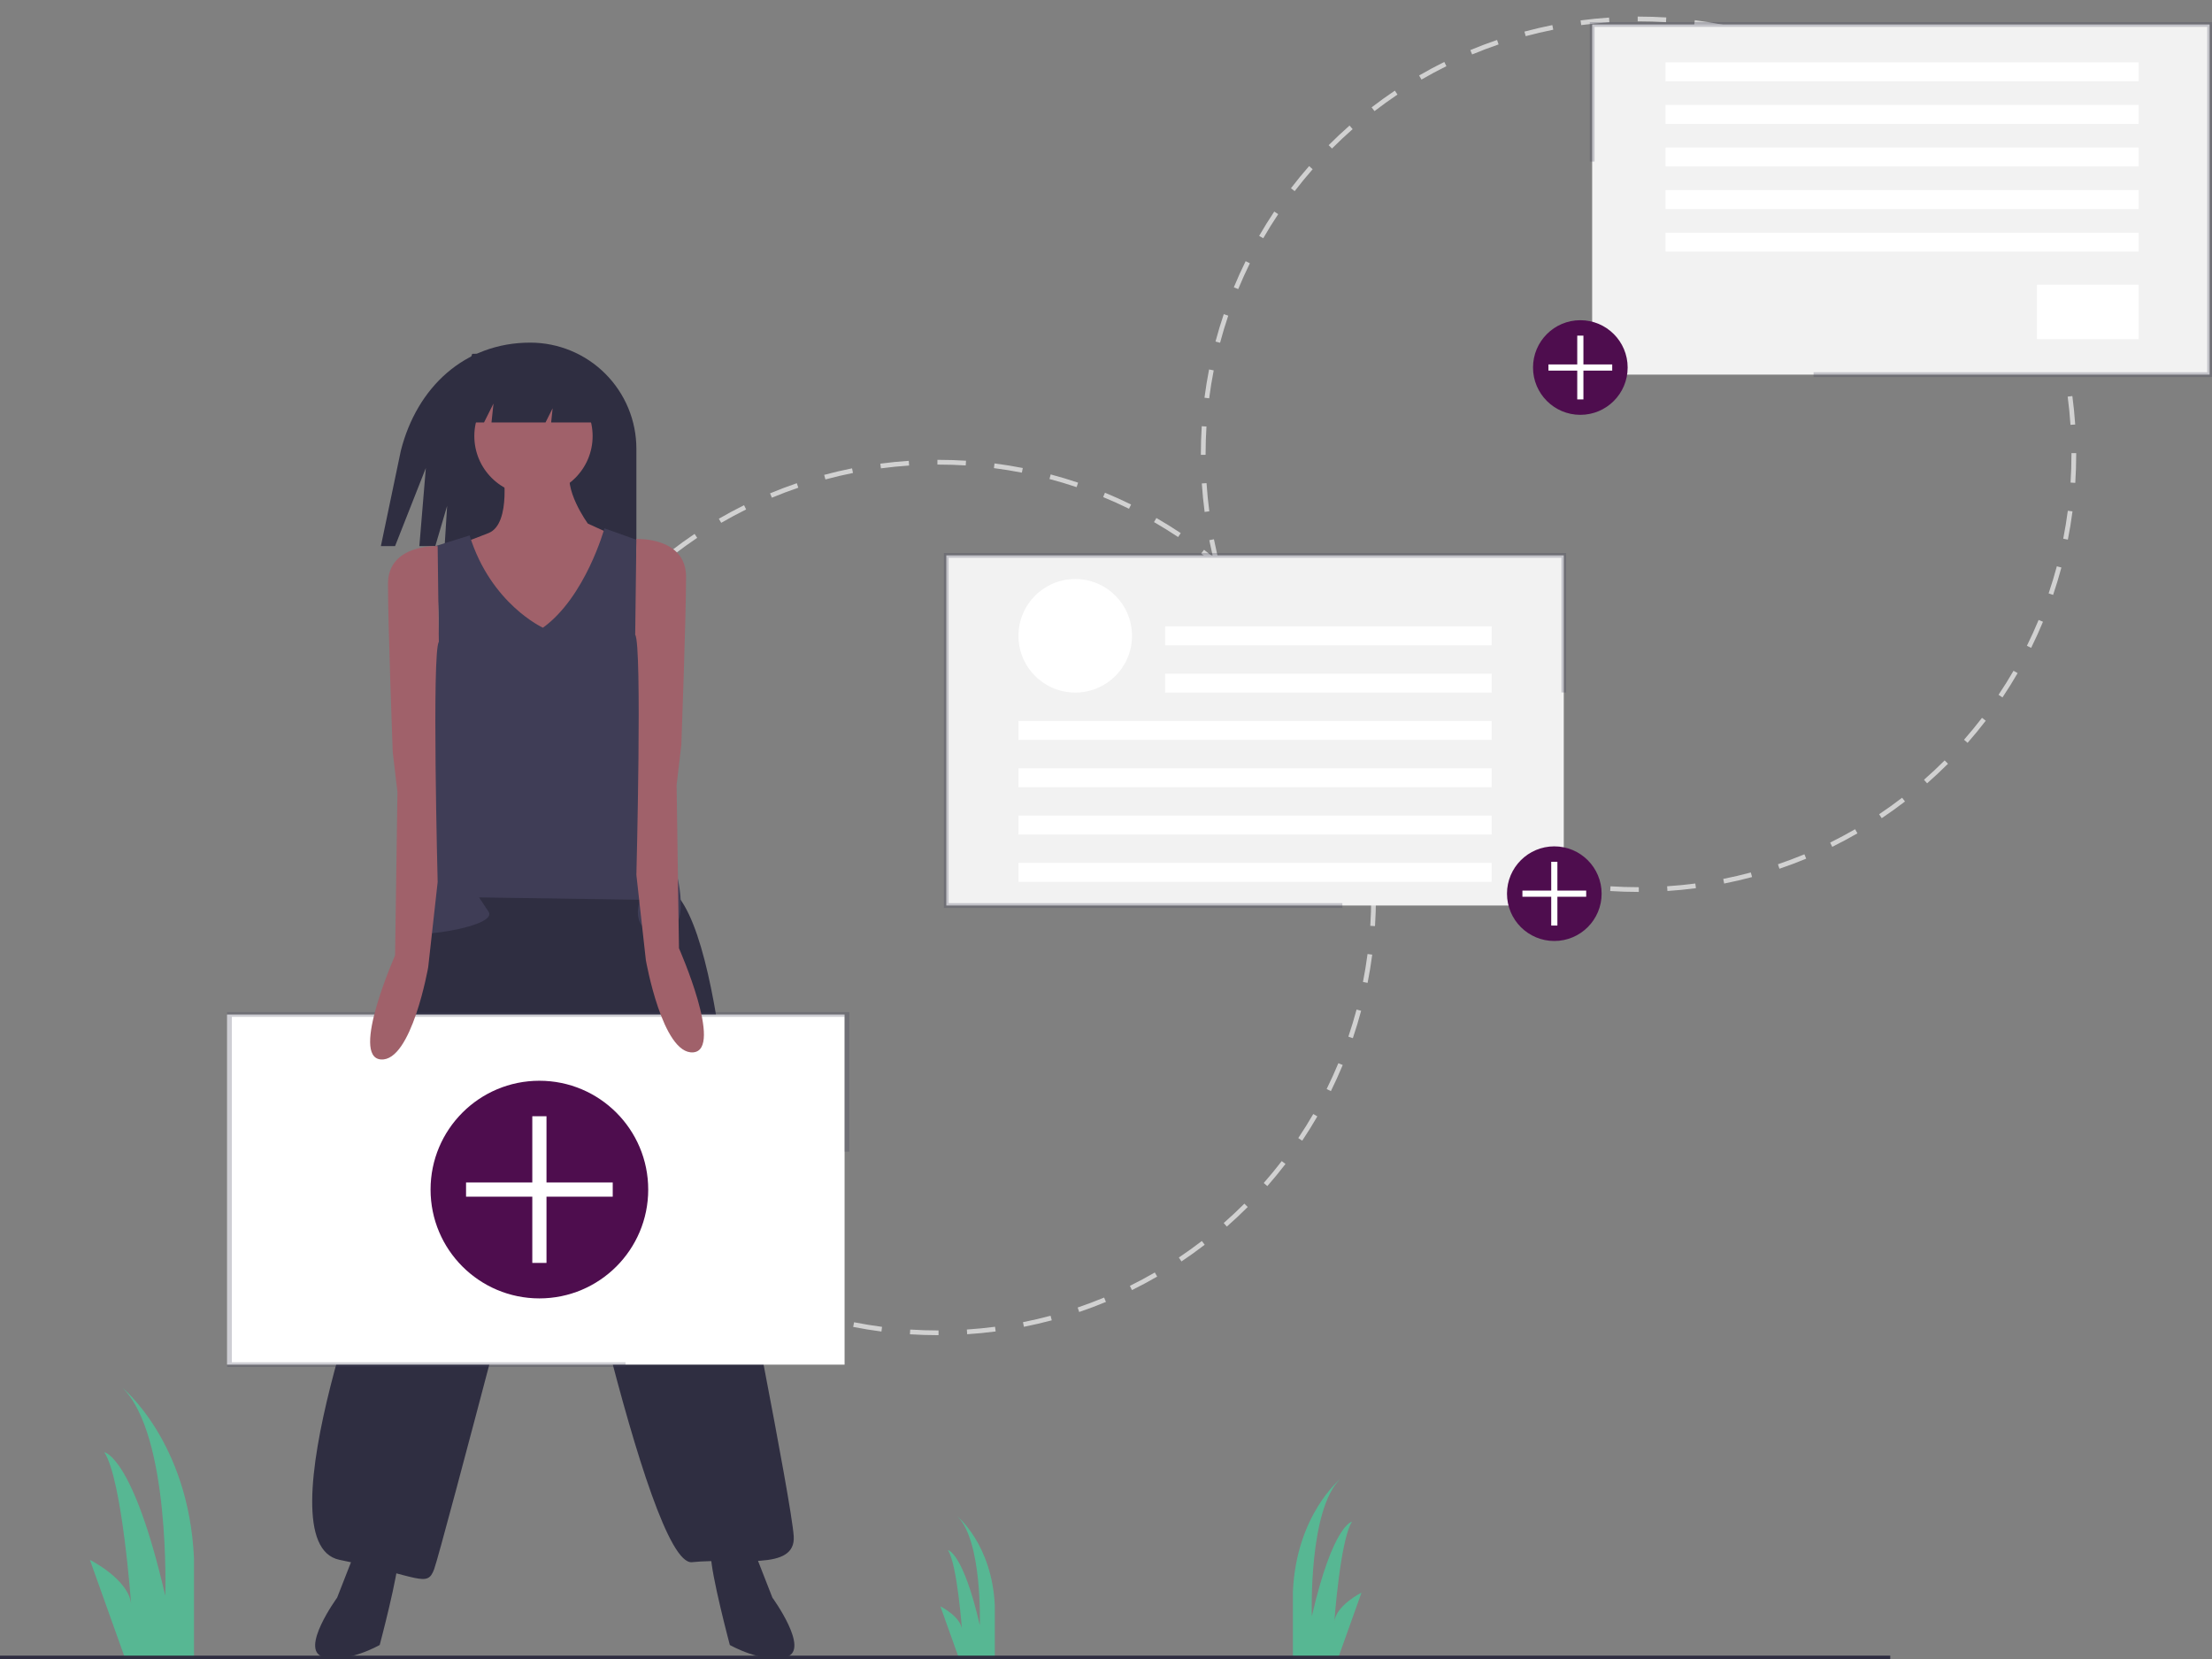 <svg width="400" height="300" viewBox="0 0 400 300" fill="none" xmlns="http://www.w3.org/2000/svg">
<rect x="0" y="0" width="400" height="300" fill="#808080" stroke="none"/>
<g clip-path="url(#clip0)">
<path d="M22.747 300.247L16.256 282.072C16.256 282.072 23.396 285.642 23.72 290.186C23.72 290.186 22.098 267.468 18.852 262.6C18.852 262.6 24.045 263.249 29.887 288.563C29.887 288.563 30.86 259.354 22.098 250.916C22.098 250.916 34.106 260.652 35.079 281.748V300.247H22.747Z" fill="#57B793"/>
<path d="M241.924 299.978L246.202 288C246.202 288 241.496 290.352 241.283 293.347C241.283 293.347 242.352 278.374 244.491 275.165C244.491 275.165 241.069 275.593 237.218 292.278C237.218 292.278 236.577 273.026 242.352 267.465C242.352 267.465 234.438 273.882 233.796 287.786V299.978H241.924Z" fill="#57B793"/>
<path d="M173.446 299.978L170.053 290.478C170.053 290.478 173.785 292.344 173.955 294.719C173.955 294.719 173.106 282.844 171.41 280.299C171.41 280.299 174.124 280.638 177.178 293.871C177.178 293.871 177.687 278.602 173.106 274.192C173.106 274.192 179.383 279.281 179.892 290.308V299.978H173.446Z" fill="#57B793"/>
<path d="M169.672 241.444C167.96 241.444 166.239 241.388 164.544 241.281L164.598 240.427C166.277 240.534 167.982 240.588 169.667 240.588L169.718 240.588V241.443L169.677 241.444L169.672 241.444ZM174.893 241.274L174.837 240.42C176.534 240.309 178.249 240.141 179.934 239.921L180.046 240.769C178.342 240.992 176.609 241.162 174.893 241.274ZM159.391 240.783C157.685 240.562 155.965 240.281 154.281 239.949L154.446 239.109C156.113 239.438 157.813 239.716 159.501 239.934L159.391 240.783ZM185.154 239.928L184.988 239.089C186.655 238.759 188.333 238.368 189.975 237.928L190.197 238.755C188.536 239.199 186.84 239.594 185.154 239.928V239.928ZM149.237 238.782C147.579 238.34 145.912 237.837 144.281 237.285L144.555 236.474C146.168 237.02 147.818 237.518 149.457 237.955L149.237 238.782ZM195.151 237.251L194.876 236.441C196.481 235.895 198.09 235.289 199.66 234.637L199.988 235.428C198.401 236.086 196.774 236.7 195.151 237.251ZM139.426 235.461C137.838 234.804 136.25 234.084 134.704 233.322L135.082 232.555C136.611 233.309 138.183 234.02 139.753 234.67L139.426 235.461ZM204.697 233.289L204.318 232.522C205.842 231.768 207.359 230.955 208.828 230.105L209.256 230.846C207.772 231.705 206.238 232.527 204.697 233.289ZM130.133 230.878C128.644 230.018 127.164 229.097 125.734 228.14L126.209 227.429C127.624 228.375 129.088 229.286 130.561 230.137L130.133 230.878ZM213.647 228.108L213.171 227.397C214.581 226.454 215.981 225.449 217.33 224.412L217.851 225.09C216.487 226.139 215.073 227.154 213.647 228.108ZM121.523 225.122C120.16 224.076 118.813 222.97 117.519 221.836L118.083 221.193C119.363 222.315 120.696 223.408 122.044 224.443L121.523 225.122ZM221.852 221.804L221.287 221.161C222.564 220.039 223.822 218.861 225.025 217.659L225.63 218.264C224.414 219.479 223.143 220.67 221.852 221.804ZM113.738 218.298C112.522 217.083 111.33 215.813 110.196 214.522L110.838 213.957C111.96 215.234 113.139 216.491 114.343 217.693L113.738 218.298ZM229.171 214.485L228.527 213.921C229.649 212.642 230.744 211.31 231.78 209.962L232.459 210.483C231.411 211.846 230.305 213.193 229.171 214.485ZM106.907 210.524C105.859 209.163 104.843 207.749 103.886 206.322L104.597 205.846C105.543 207.257 106.548 208.656 107.585 210.002L106.907 210.524ZM235.48 206.275L234.769 205.799C235.716 204.384 236.628 202.921 237.48 201.448L238.22 201.877C237.359 203.365 236.437 204.845 235.48 206.275ZM101.146 201.933C100.284 200.446 99.461 198.912 98.7 197.375L99.466 196.995C100.219 198.516 101.034 200.033 101.886 201.504L101.146 201.933ZM240.667 197.308L239.9 196.929C240.653 195.405 241.366 193.834 242.018 192.26L242.809 192.587C242.149 194.178 241.428 195.767 240.667 197.308ZM96.558 192.668C95.899 191.082 95.284 189.455 94.731 187.832L95.541 187.556C96.088 189.162 96.696 190.771 97.348 192.34L96.558 192.668ZM244.636 187.734L243.826 187.46C244.372 185.849 244.871 184.2 245.31 182.558L246.136 182.779C245.693 184.438 245.188 186.106 244.636 187.734ZM93.224 182.878C92.778 181.219 92.382 179.522 92.047 177.837L92.886 177.67C93.218 179.337 93.61 181.015 94.051 182.657L93.224 182.878ZM247.307 177.735L246.467 177.569C246.797 175.902 247.076 174.201 247.295 172.515L248.143 172.626C247.922 174.33 247.64 176.049 247.307 177.735ZM91.203 172.729C90.98 171.029 90.809 169.296 90.695 167.577L91.549 167.521C91.661 169.221 91.831 170.936 92.052 172.617L91.203 172.729ZM248.645 167.473L247.791 167.418C247.9 165.728 247.956 164.005 247.956 162.299L247.955 162.096H248.811L248.811 162.297C248.811 164.024 248.755 165.764 248.645 167.473ZM91.378 162.402H90.522L90.522 162.297C90.522 160.611 90.576 158.905 90.682 157.228L91.536 157.282C91.431 158.941 91.378 160.629 91.378 162.299L91.378 162.402ZM247.778 156.978C247.664 155.281 247.493 153.566 247.269 151.882L248.117 151.769C248.344 153.472 248.516 155.205 248.632 156.921L247.778 156.978ZM92.025 152.184L91.177 152.075C91.397 150.37 91.676 148.651 92.007 146.964L92.847 147.129C92.519 148.797 92.243 150.498 92.025 152.184ZM246.428 146.83C246.094 145.164 245.7 143.487 245.256 141.845L246.083 141.622C246.531 143.282 246.929 144.978 247.266 146.663L246.428 146.83ZM93.998 142.139L93.171 141.919C93.613 140.257 94.116 138.589 94.665 136.962L95.476 137.236C94.932 138.845 94.435 140.495 93.998 142.139ZM243.76 136.947C243.21 135.341 242.6 133.732 241.946 132.167L242.736 131.837C243.397 133.42 244.014 135.046 244.569 136.67L243.76 136.947ZM97.276 132.433L96.486 132.106C97.142 130.517 97.861 128.928 98.621 127.383L99.389 127.761C98.637 129.289 97.926 130.861 97.276 132.433ZM239.822 127.513C239.069 125.997 238.253 124.481 237.397 123.008L238.136 122.578C239.002 124.067 239.827 125.6 240.588 127.133L239.822 127.513ZM101.804 123.238L101.063 122.81C101.921 121.322 102.841 119.841 103.797 118.409L104.509 118.884C103.563 120.301 102.653 121.765 101.804 123.238ZM234.681 118.669C233.732 117.258 232.724 115.86 231.687 114.516L232.365 113.994C233.413 115.352 234.431 116.765 235.391 118.192L234.681 118.669ZM107.492 114.717L106.813 114.197C107.859 112.832 108.964 111.484 110.096 110.191L110.74 110.754C109.62 112.034 108.527 113.367 107.492 114.717ZM228.428 110.566C227.306 109.292 226.125 108.037 224.919 106.835L225.523 106.229C226.742 107.443 227.936 108.712 229.07 110L228.428 110.566ZM114.238 107.011L113.632 106.407C114.846 105.19 116.116 103.998 117.406 102.862L117.971 103.505C116.695 104.628 115.439 105.808 114.238 107.011ZM221.174 103.34C219.892 102.219 218.558 101.127 217.209 100.094L217.729 99.415C219.093 100.459 220.442 101.562 221.737 102.695L221.174 103.34ZM121.923 100.249L121.401 99.571C122.762 98.522 124.175 97.505 125.601 96.547L126.078 97.257C124.667 98.205 123.269 99.211 121.923 100.249ZM213.04 97.114C211.625 96.17 210.159 95.261 208.685 94.411L209.112 93.67C210.602 94.528 212.084 95.448 213.515 96.402L213.04 97.114ZM130.419 94.544L129.989 93.804C131.473 92.943 133.006 92.119 134.545 91.355L134.925 92.122C133.403 92.877 131.887 93.692 130.419 94.544ZM204.16 91.999C202.632 91.248 201.06 90.538 199.487 89.89L199.813 89.099C201.403 89.754 202.993 90.472 204.538 91.232L204.16 91.999ZM139.58 90L139.251 89.211C140.836 88.55 142.463 87.934 144.086 87.38L144.362 88.19C142.757 88.738 141.148 89.347 139.58 90ZM194.683 88.092C193.072 87.549 191.422 87.053 189.779 86.618L189.997 85.791C191.659 86.231 193.327 86.733 194.956 87.281L194.683 88.092ZM149.261 86.697L149.039 85.87C150.697 85.424 152.393 85.026 154.079 84.69L154.247 85.528C152.579 85.862 150.902 86.255 149.261 86.697L149.261 86.697ZM184.787 85.47C183.121 85.144 181.42 84.869 179.732 84.652L179.841 83.803C181.547 84.022 183.267 84.3 184.952 84.63L184.787 85.47ZM159.299 84.691L159.187 83.843C160.887 83.618 162.619 83.446 164.339 83.332L164.395 84.185C162.695 84.299 160.98 84.469 159.299 84.691V84.691ZM174.634 84.166C172.992 84.063 171.321 84.011 169.667 84.011L169.515 84.011V83.155L169.665 83.155C171.339 83.155 173.028 83.208 174.687 83.312L174.634 84.166Z" fill="#D1D1D1"/>
<path d="M296.303 161.289C294.591 161.289 292.87 161.233 291.175 161.126L291.23 160.272C292.908 160.379 294.613 160.433 296.298 160.433L296.349 160.433V161.288L296.309 161.289L296.303 161.289ZM301.525 161.119L301.469 160.265C303.166 160.154 304.881 159.986 306.565 159.766L306.677 160.614C304.973 160.837 303.24 161.007 301.525 161.119ZM286.022 160.628C284.316 160.407 282.597 160.126 280.912 159.794L281.078 158.954C282.744 159.283 284.444 159.561 286.132 159.779L286.022 160.628ZM311.785 159.773L311.619 158.934C313.286 158.604 314.964 158.213 316.606 157.773L316.828 158.6C315.168 159.044 313.471 159.439 311.785 159.773V159.773ZM275.868 158.626C274.21 158.185 272.543 157.681 270.912 157.13L271.186 156.319C272.799 156.865 274.449 157.363 276.088 157.8L275.868 158.626ZM321.782 157.096L321.507 156.286C323.112 155.74 324.721 155.134 326.291 154.482L326.619 155.273C325.032 155.931 323.405 156.545 321.782 157.096ZM266.057 155.306C264.469 154.649 262.881 153.929 261.335 153.167L261.713 152.4C263.242 153.154 264.814 153.865 266.384 154.515L266.057 155.306ZM331.328 153.134L330.949 152.367C332.473 151.613 333.99 150.8 335.459 149.95L335.887 150.691C334.403 151.55 332.869 152.372 331.328 153.134ZM256.764 150.723C255.275 149.863 253.795 148.941 252.365 147.985L252.84 147.274C254.255 148.22 255.719 149.131 257.192 149.982L256.764 150.723ZM340.278 147.953L339.802 147.242C341.212 146.299 342.612 145.294 343.961 144.257L344.482 144.935C343.118 145.984 341.704 146.999 340.278 147.953ZM248.155 144.967C246.792 143.921 245.444 142.815 244.151 141.681L244.715 141.038C245.994 142.16 247.327 143.253 248.676 144.288L248.155 144.967ZM348.483 141.649L347.918 141.006C349.195 139.884 350.453 138.706 351.656 137.504L352.261 138.109C351.045 139.324 349.774 140.515 348.483 141.649ZM240.37 138.143C239.153 136.928 237.961 135.658 236.827 134.367L237.47 133.802C238.592 135.079 239.771 136.336 240.974 137.538L240.37 138.143ZM355.802 134.33L355.158 133.766C356.281 132.487 357.375 131.155 358.411 129.807L359.09 130.328C358.042 131.691 356.936 133.038 355.802 134.33ZM233.538 130.369C232.49 129.007 231.474 127.594 230.517 126.167L231.228 125.691C232.174 127.102 233.18 128.5 234.216 129.847L233.538 130.369ZM362.111 126.12L361.4 125.644C362.347 124.229 363.259 122.766 364.111 121.293L364.851 121.722C363.99 123.21 363.068 124.69 362.111 126.12ZM227.777 121.778C226.915 120.291 226.092 118.757 225.331 117.22L226.098 116.84C226.85 118.361 227.665 119.878 228.517 121.349L227.777 121.778ZM367.298 117.153L366.531 116.774C367.284 115.25 367.997 113.678 368.649 112.105L369.44 112.432C368.78 114.023 368.059 115.612 367.298 117.153ZM223.189 112.513C222.53 110.927 221.915 109.3 221.362 107.677L222.172 107.401C222.719 109.007 223.327 110.616 223.979 112.184L223.189 112.513ZM371.267 107.579L370.457 107.305C371.003 105.694 371.502 104.044 371.941 102.403L372.767 102.624C372.324 104.283 371.819 105.951 371.267 107.579ZM219.855 102.723C219.41 101.064 219.013 99.367 218.678 97.682L219.517 97.514C219.849 99.182 220.241 100.86 220.682 102.502L219.855 102.723ZM373.938 97.58L373.098 97.414C373.428 95.747 373.707 94.046 373.926 92.36L374.774 92.471C374.553 94.175 374.271 95.894 373.938 97.58ZM217.835 92.574C217.611 90.874 217.44 89.141 217.326 87.422L218.18 87.366C218.292 89.066 218.462 90.781 218.683 92.462L217.835 92.574ZM375.276 87.318L374.422 87.263C374.531 85.573 374.587 83.85 374.587 82.144L374.586 81.941H375.442L375.443 82.142C375.442 83.869 375.387 85.609 375.276 87.318V87.318ZM218.009 82.246H217.153L217.154 82.142C217.154 80.456 217.207 78.75 217.313 77.073L218.167 77.127C218.062 78.786 218.009 80.474 218.009 82.144L218.009 82.246ZM374.409 76.823C374.295 75.126 374.124 73.411 373.9 71.727L374.748 71.614C374.975 73.317 375.148 75.05 375.263 76.766L374.409 76.823ZM218.656 72.029L217.808 71.92C218.028 70.215 218.307 68.496 218.638 66.809L219.478 66.974C219.15 68.642 218.874 70.343 218.656 72.029ZM373.059 66.675C372.725 65.009 372.331 63.332 371.888 61.69L372.714 61.467C373.162 63.127 373.56 64.823 373.898 66.507L373.059 66.675ZM220.629 61.984L219.802 61.764C220.244 60.102 220.747 58.434 221.297 56.807L222.107 57.081C221.563 58.69 221.066 60.34 220.629 61.984ZM370.391 56.792C369.841 55.186 369.231 53.577 368.578 52.012L369.367 51.682C370.028 53.265 370.645 54.891 371.2 56.515L370.391 56.792ZM223.908 52.278L223.117 51.951C223.773 50.362 224.492 48.773 225.253 47.228L226.02 47.606C225.268 49.134 224.557 50.706 223.908 52.278ZM366.453 47.358C365.7 45.842 364.884 44.326 364.028 42.853L364.767 42.423C365.633 43.912 366.458 45.444 367.219 46.978L366.453 47.358ZM228.435 43.083L227.694 42.655C228.552 41.167 229.472 39.686 230.428 38.254L231.14 38.729C230.194 40.145 229.284 41.61 228.435 43.083ZM361.312 38.514C360.363 37.103 359.355 35.705 358.318 34.361L358.996 33.839C360.044 35.197 361.063 36.61 362.022 38.037L361.312 38.514ZM234.123 34.562L233.444 34.042C234.49 32.677 235.595 31.329 236.727 30.036L237.371 30.599C236.251 31.879 235.158 33.212 234.123 34.562ZM355.059 30.411C353.937 29.137 352.757 27.882 351.55 26.68L352.154 26.074C353.373 27.288 354.567 28.557 355.701 29.845L355.059 30.411ZM240.869 26.856L240.263 26.252C241.477 25.035 242.747 23.843 244.037 22.707L244.602 23.349C243.326 24.473 242.07 25.652 240.869 26.856ZM347.805 23.184C346.523 22.064 345.189 20.972 343.84 19.939L344.36 19.26C345.724 20.304 347.073 21.407 348.368 22.54L347.805 23.184ZM248.554 20.093L248.032 19.416C249.393 18.367 250.806 17.35 252.232 16.392L252.71 17.102C251.299 18.05 249.9 19.056 248.554 20.093ZM339.671 16.959C338.256 16.015 336.79 15.106 335.316 14.256L335.743 13.515C337.234 14.373 338.715 15.293 340.146 16.247L339.671 16.959ZM257.05 14.389L256.62 13.649C258.104 12.788 259.637 11.963 261.176 11.2L261.557 11.967C260.034 12.722 258.518 13.537 257.05 14.389ZM330.791 11.844C329.263 11.093 327.691 10.383 326.118 9.735L326.444 8.944C328.034 9.599 329.624 10.317 331.169 11.076L330.791 11.844ZM266.211 9.845L265.882 9.056C267.467 8.395 269.094 7.779 270.717 7.225L270.994 8.035C269.388 8.583 267.779 9.192 266.211 9.845ZM321.314 7.937C319.703 7.394 318.053 6.898 316.41 6.463L316.629 5.636C318.29 6.076 319.958 6.577 321.587 7.126L321.314 7.937ZM275.892 6.542L275.67 5.715C277.329 5.269 279.025 4.871 280.71 4.535L280.878 5.373C279.21 5.707 277.533 6.1 275.892 6.542V6.542ZM311.418 5.315C309.752 4.989 308.052 4.714 306.363 4.497L306.472 3.648C308.179 3.867 309.898 4.145 311.583 4.475L311.418 5.315ZM285.93 4.536L285.818 3.688C287.518 3.463 289.251 3.291 290.97 3.176L291.027 4.03C289.326 4.143 287.611 4.314 285.93 4.536V4.536ZM301.265 4.011C299.623 3.908 297.952 3.856 296.298 3.856L296.146 3.856V3L296.296 3C297.97 3 299.659 3.053 301.319 3.157L301.265 4.011Z" fill="#D1D1D1"/>
<path d="M95.884 61.958H95.884C84.027 61.958 75.394 70.009 72.484 81.504L68.876 98.749H71.443L77.005 84.632L75.834 98.749H78.716L80.855 91.477L80.404 98.749H115.079V81.153C115.079 78.632 114.583 76.136 113.618 73.807C112.654 71.478 111.24 69.362 109.457 67.58C107.675 65.797 105.559 64.384 103.23 63.419C100.901 62.454 98.405 61.958 95.884 61.958Z" fill="#2F2E41"/>
<path d="M90.908 84.418C90.908 84.418 92.62 94.685 88.341 96.396C84.063 98.108 83.635 98.108 83.635 98.108L91.336 121.637L100.748 124.632L111.015 96.824L106.309 94.685C106.309 94.685 101.603 88.268 103.315 84.418H90.908Z" fill="#A0616A"/>
<path d="M75.935 165.273C75.935 165.273 67.379 175.541 69.518 211.049L69.09 221.316C69.09 221.316 46.844 279.07 61.39 282.065C75.935 285.059 77.219 287.198 78.502 283.776C79.786 280.354 100.32 201.637 100.32 201.637C100.32 201.637 117.005 283.348 125.133 282.493C133.262 281.637 143.957 284.204 143.529 277.787C143.101 271.37 133.262 222.172 133.262 222.172C133.262 222.172 131.122 163.562 119.999 160.14C108.876 156.717 86.203 155.434 75.935 165.273Z" fill="#2F2E41"/>
<path d="M64.812 279.07L60.962 288.91C60.962 288.91 54.117 298.322 58.395 299.605C62.673 300.888 68.662 297.466 68.662 297.466C68.662 297.466 72.085 284.632 72.085 281.209L64.812 279.07Z" fill="#2F2E41"/>
<path d="M135.828 279.07L139.678 288.91C139.678 288.91 146.523 298.322 142.245 299.605C137.967 300.888 131.978 297.466 131.978 297.466C131.978 297.466 128.555 284.632 128.555 281.209L135.828 279.07Z" fill="#2F2E41"/>
<path d="M96.47 89.551C102.376 89.551 107.165 84.763 107.165 78.856C107.165 72.949 102.376 68.161 96.47 68.161C90.563 68.161 85.774 72.949 85.774 78.856C85.774 84.763 90.563 89.551 96.47 89.551Z" fill="#A0616A"/>
<path d="M98.181 113.509C98.181 113.509 88.769 109.231 84.919 96.824L78.074 98.963C78.074 98.963 80.213 112.653 78.93 115.648C78.93 115.648 77.218 158.856 78.074 159.712C78.93 160.567 71.229 167.84 73.796 168.696C76.363 169.551 90.053 167.412 88.341 164.846L86.63 162.279L115.721 162.707C115.721 162.707 113.582 168.696 119.571 168.696C125.561 168.696 122.138 157.145 122.138 157.145L118.288 117.359C118.288 117.359 114.01 102.813 115.293 97.68L109.304 95.541C109.304 95.541 105.881 107.947 98.181 113.509Z" fill="#3F3D56"/>
<path d="M89.239 72.972L88.879 76.394H98.65L99.934 73.827L99.664 76.394H111.485L103.356 63.56L85.388 63.987L81.11 76.394H87.528L89.239 72.972Z" fill="#2F2E41"/>
<path d="M152.727 183.455H41.069V246.771H152.727V183.455Z" fill="white"/>
<path d="M113.116 247.199H41.069V183.028H153.582V208.246H152.727V183.883H41.925V246.343H113.116V247.199Z" fill="#3F3D56" fill-opacity="0.25"/>
<path d="M79.143 98.749C79.143 98.749 70.159 98.321 70.159 105.594C70.159 112.867 71.015 135.968 71.015 135.968L71.871 143.241L71.443 172.76C71.443 172.76 63.315 191.156 68.876 191.583C74.437 192.011 77.432 174.899 77.432 174.899L79.143 159.498C79.143 159.498 78.074 117.787 79.357 116.075L79.143 98.749Z" fill="#A0616A"/>
<path d="M115.079 97.466C115.079 97.466 124.063 97.038 124.063 104.311C124.063 111.583 123.208 134.685 123.208 134.685L122.352 141.958L122.78 171.476C122.78 171.476 130.908 189.872 125.347 190.3C119.785 190.728 116.791 173.616 116.791 173.616L115.079 158.214C115.079 158.214 116.149 116.503 114.865 114.792L115.079 97.466Z" fill="#A0616A"/>
<path d="M97.539 234.792C108.407 234.792 117.218 225.981 117.218 215.113C117.218 204.244 108.407 195.434 97.539 195.434C86.671 195.434 77.86 204.244 77.86 215.113C77.86 225.981 86.671 234.792 97.539 234.792Z" fill="#4E0D4E"/>
<path d="M110.801 213.83H98.823V201.851H96.256V213.83H84.277V216.397H96.256V228.375H98.823V216.397H110.801V213.83Z" fill="white"/>
<path d="M341.817 299.391H-0.001V300.246H341.817V299.391Z" fill="#2F2E41"/>
<path d="M282.78 100.428H171.122V163.743H282.78V100.428Z" fill="#F2F2F2"/>
<path d="M194.438 125.24C200.108 125.24 204.705 120.644 204.705 114.973C204.705 109.303 200.108 104.706 194.438 104.706C188.767 104.706 184.17 109.303 184.17 114.973C184.17 120.644 188.767 125.24 194.438 125.24Z" fill="white"/>
<path d="M269.732 113.262H210.694V116.684H269.732V113.262Z" fill="white"/>
<path d="M269.732 121.818H210.694V125.24H269.732V121.818Z" fill="white"/>
<path d="M269.732 130.374H184.17V133.797H269.732V130.374Z" fill="white"/>
<path d="M269.732 138.93H184.17V142.353H269.732V138.93Z" fill="white"/>
<path d="M269.732 147.486H184.17V150.909H269.732V147.486Z" fill="white"/>
<path d="M269.732 156.043H184.17V159.465H269.732V156.043Z" fill="white"/>
<path d="M242.741 164.171H170.694V100H283.208V125.218H282.352V100.856H171.55V163.316H242.741V164.171Z" fill="#3F3D56" fill-opacity="0.25"/>
<path d="M281.069 170.16C285.794 170.16 289.625 166.33 289.625 161.604C289.625 156.879 285.794 153.048 281.069 153.048C276.343 153.048 272.512 156.879 272.512 161.604C272.512 166.33 276.343 170.16 281.069 170.16Z" fill="#4E0D4E"/>
<path d="M286.834 161.046H281.626V155.838H280.51V161.046H275.302V162.162H280.51V167.37H281.626V162.162H286.834V161.046Z" fill="white"/>
<path d="M287.914 67.743L399.571 67.743V4.428L287.914 4.428V67.743Z" fill="#F2F2F2"/>
<path d="M399.999 68.171H327.952V67.316H399.143V4.856H288.341V29.218H287.486V4H399.999V68.171Z" fill="#3F3D56" fill-opacity="0.25"/>
<path d="M386.737 11.273H301.176V14.695H386.737V11.273Z" fill="white"/>
<path d="M386.737 18.973H301.176V22.395H386.737V18.973Z" fill="white"/>
<path d="M386.737 26.674H301.176V30.096H386.737V26.674Z" fill="white"/>
<path d="M386.737 34.374H301.176V37.797H386.737V34.374Z" fill="white"/>
<path d="M386.737 42.075H301.176V45.497H386.737V42.075Z" fill="white"/>
<path d="M386.737 51.486H368.342V61.326H386.737V51.486Z" fill="white"/>
<path d="M285.775 75.016C290.5 75.016 294.331 71.185 294.331 66.46C294.331 61.734 290.5 57.904 285.775 57.904C281.049 57.904 277.219 61.734 277.219 66.46C277.219 71.185 281.049 75.016 285.775 75.016Z" fill="#4E0D4E"/>
<path d="M291.54 65.902H286.332V60.694H285.216V65.902H280.008V67.018H285.216V72.226H286.332V67.018H291.54V65.902Z" fill="white"/>
</g>
<defs>
<clipPath id="clip0">
<rect width="400" height="300" fill="white"/>
</clipPath>
</defs>
</svg>
